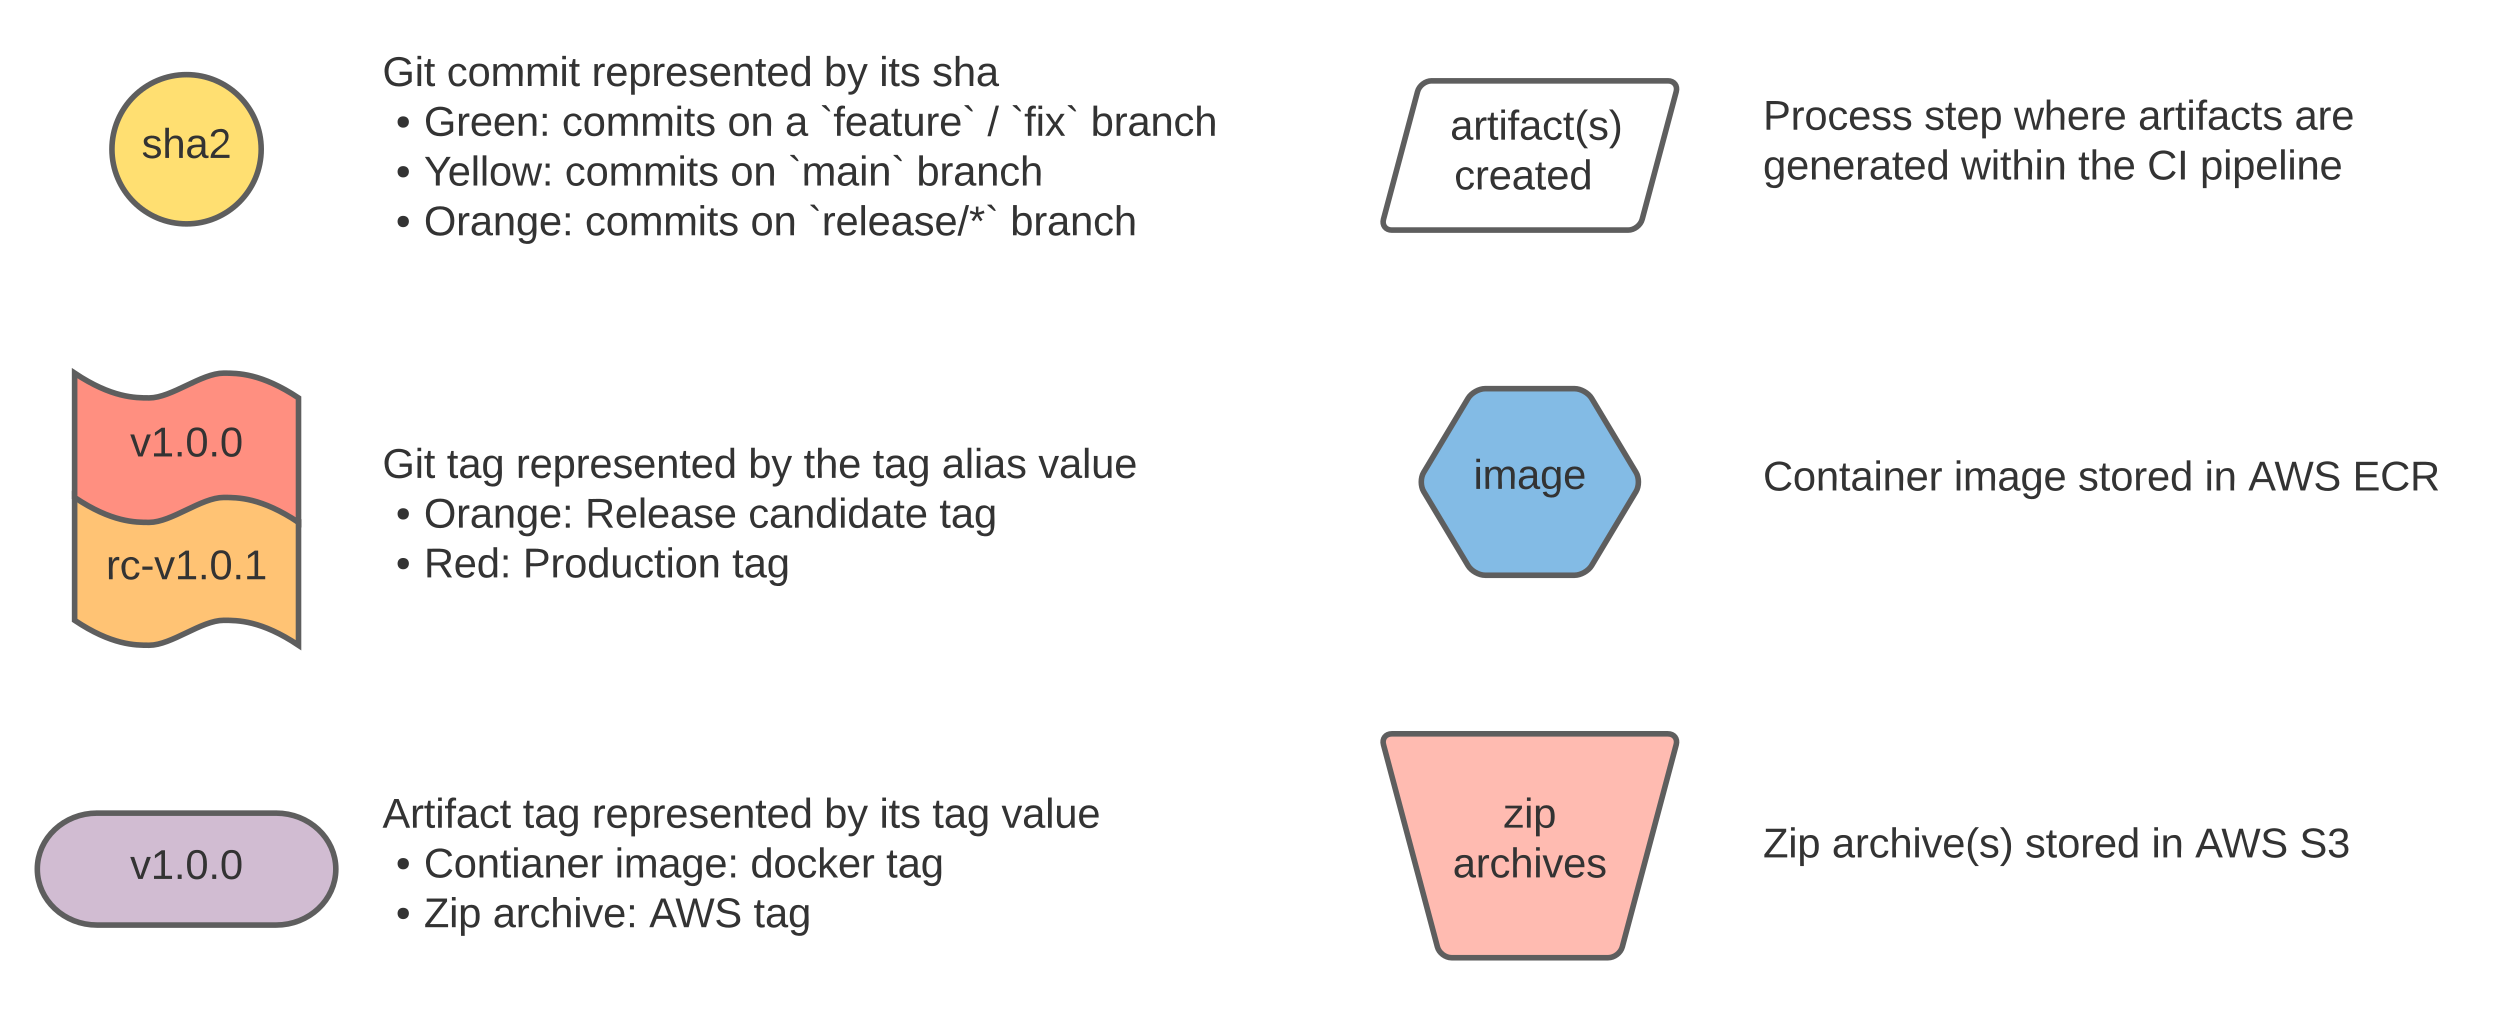 <svg xmlns="http://www.w3.org/2000/svg" xmlns:xlink="http://www.w3.org/1999/xlink" xmlns:lucid="lucid" width="1340" height="544.17"><g transform="translate(-1700 -2600)" lucid:page-tab-id="0_0"><path d="M1696 2592h1760v1360H1696z" fill="#fff"/><path d="M1840 2680c0 22.1-17.9 40-40 40s-40-17.9-40-40 17.9-40 40-40 40 17.9 40 40z" stroke="#5e5e5e" stroke-width="3" fill="#ffdf71"/><use xlink:href="#a" transform="matrix(1,0,0,1,1765,2645) translate(10.926 39.653)"/><path d="M2463.1 2863.48c-1.72-2.84-1.72-7.45 0-10.3l23.8-39.7c1.72-2.84 5.8-5.15 9.1-5.15h48c3.3 0 7.38 2.3 9.1 5.15l23.8 39.7c1.72 2.85 1.72 7.46 0 10.3l-23.8 39.7c-1.72 2.85-5.8 5.15-9.1 5.15h-48c-3.3 0-7.38-2.3-9.1-5.14z" stroke="#5e5e5e" stroke-width="3" fill="#83bbe5"/><use xlink:href="#b" transform="matrix(1,0,0,1,2465,2813.333) translate(24.82 48.715)"/><path d="M2441.55 2999.13c-.86-3.2 1.14-5.8 4.45-5.8h148c3.3 0 5.3 2.6 4.45 5.8l-28.9 108.4c-.86 3.2-4.24 5.8-7.55 5.8h-84c-3.3 0-6.7-2.6-7.55-5.8z" stroke="#5e5e5e" stroke-width="3" fill="#ffbbb1"/><use xlink:href="#c" transform="matrix(1,0,0,1,2445,2998.333) translate(60.838 45.278)"/><use xlink:href="#d" transform="matrix(1,0,0,1,2445,2998.333) translate(33.709 71.944)"/><path d="M1740 2865.83c19.92 13.28 32.52 13.28 39.96 13.28 12 0 27.96-13.27 39.96-13.27 7.56 0 20.04 0 40.08 13.28v66.73c-20.04-13.36-32.52-13.36-40.08-13.36-12 0-27.96 13.36-39.96 13.36-7.44 0-20.04 0-39.96-13.36z" stroke="#5e5e5e" stroke-width="3" fill="#ffc374"/><use xlink:href="#e" transform="matrix(1,0,0,1,1745,2870.833) translate(11.852 39.653)"/><path d="M1740 2800c19.92 13.28 32.52 13.28 39.96 13.28 12 0 27.96-13.28 39.96-13.28 7.56 0 20.04 0 40.08 13.28V2880c-20.04-13.36-32.52-13.36-40.08-13.36-12 0-27.96 13.36-39.96 13.36-7.44 0-20.04 0-39.96-13.36z" stroke="#5e5e5e" stroke-width="3" fill="#ff8f80"/><use xlink:href="#f" transform="matrix(1,0,0,1,1745,2805) translate(24.753 39.653)"/><path d="M1848 3035.83c17.67 0 32 13.43 32 30s-14.33 30-32 30h-96c-17.67 0-32-13.43-32-30s14.33-30 32-30z" stroke="#5e5e5e" stroke-width="3" fill="#d1bcd2"/><use xlink:href="#f" transform="matrix(1,0,0,1,1725,3040.833) translate(44.753 30.278)"/><path d="M1900 2629.33c0-3.3 2.7-6 6-6h508c3.3 0 6 2.7 6 6V2734c0 3.3-2.7 6-6 6h-508c-3.3 0-6-2.7-6-6z" stroke="#000" stroke-opacity="0" stroke-width="3" fill="#fff" fill-opacity="0"/><use xlink:href="#g" transform="matrix(1,0,0,1,1905,2628.333) translate(0 17.778)"/><use xlink:href="#h" transform="matrix(1,0,0,1,1905,2628.333) translate(34.506 17.778)"/><use xlink:href="#i" transform="matrix(1,0,0,1,1905,2628.333) translate(112.099 17.778)"/><use xlink:href="#j" transform="matrix(1,0,0,1,1905,2628.333) translate(236.667 17.778)"/><use xlink:href="#k" transform="matrix(1,0,0,1,1905,2628.333) translate(266.296 17.778)"/><use xlink:href="#l" transform="matrix(1,0,0,1,1905,2628.333) translate(294.63 17.778)"/><use xlink:href="#m" transform="matrix(1,0,0,1,1905,2628.333) translate(7.222 44.444)"/><use xlink:href="#n" transform="matrix(1,0,0,1,1905,2628.333) translate(22.222 44.444)"/><use xlink:href="#o" transform="matrix(1,0,0,1,1905,2628.333) translate(96.235 44.444)"/><use xlink:href="#p" transform="matrix(1,0,0,1,1905,2628.333) translate(184.938 44.444)"/><use xlink:href="#q" transform="matrix(1,0,0,1,1905,2628.333) translate(215.802 44.444)"/><use xlink:href="#r" transform="matrix(1,0,0,1,1905,2628.333) translate(234.321 44.444)"/><use xlink:href="#s" transform="matrix(1,0,0,1,1905,2628.333) translate(324.259 44.444)"/><use xlink:href="#t" transform="matrix(1,0,0,1,1905,2628.333) translate(336.605 44.444)"/><use xlink:href="#u" transform="matrix(1,0,0,1,1905,2628.333) translate(379.63 44.444)"/><use xlink:href="#m" transform="matrix(1,0,0,1,1905,2628.333) translate(7.222 71.111)"/><use xlink:href="#v" transform="matrix(1,0,0,1,1905,2628.333) translate(22.222 71.111)"/><use xlink:href="#o" transform="matrix(1,0,0,1,1905,2628.333) translate(97.778 71.111)"/><use xlink:href="#p" transform="matrix(1,0,0,1,1905,2628.333) translate(186.481 71.111)"/><use xlink:href="#w" transform="matrix(1,0,0,1,1905,2628.333) translate(217.346 71.111)"/><use xlink:href="#u" transform="matrix(1,0,0,1,1905,2628.333) translate(286.235 71.111)"/><use xlink:href="#m" transform="matrix(1,0,0,1,1905,2628.333) translate(7.222 97.778)"/><use xlink:href="#x" transform="matrix(1,0,0,1,1905,2628.333) translate(22.222 97.778)"/><use xlink:href="#o" transform="matrix(1,0,0,1,1905,2628.333) translate(108.58 97.778)"/><use xlink:href="#p" transform="matrix(1,0,0,1,1905,2628.333) translate(197.284 97.778)"/><use xlink:href="#y" transform="matrix(1,0,0,1,1905,2628.333) translate(228.148 97.778)"/><use xlink:href="#z" transform="matrix(1,0,0,1,1905,2628.333) translate(336.543 97.778)"/><path d="M1900 2826c0-3.3 2.7-6 6-6h508c3.3 0 6 2.7 6 6v104.67c0 3.3-2.7 6-6 6h-508c-3.3 0-6-2.7-6-6z" stroke="#000" stroke-opacity="0" stroke-width="3" fill="#fff" fill-opacity="0"/><g><use xlink:href="#g" transform="matrix(1,0,0,1,1905,2825) translate(0 31.153)"/><use xlink:href="#A" transform="matrix(1,0,0,1,1905,2825) translate(34.506 31.153)"/><use xlink:href="#i" transform="matrix(1,0,0,1,1905,2825) translate(71.543 31.153)"/><use xlink:href="#j" transform="matrix(1,0,0,1,1905,2825) translate(196.111 31.153)"/><use xlink:href="#B" transform="matrix(1,0,0,1,1905,2825) translate(225.741 31.153)"/><use xlink:href="#A" transform="matrix(1,0,0,1,1905,2825) translate(262.778 31.153)"/><use xlink:href="#C" transform="matrix(1,0,0,1,1905,2825) translate(299.815 31.153)"/><use xlink:href="#D" transform="matrix(1,0,0,1,1905,2825) translate(351.543 31.153)"/><use xlink:href="#m" transform="matrix(1,0,0,1,1905,2825) translate(7.222 57.819)"/><use xlink:href="#x" transform="matrix(1,0,0,1,1905,2825) translate(22.222 57.819)"/><use xlink:href="#E" transform="matrix(1,0,0,1,1905,2825) translate(108.58 57.819)"/><use xlink:href="#F" transform="matrix(1,0,0,1,1905,2825) translate(196.111 57.819)"/><use xlink:href="#G" transform="matrix(1,0,0,1,1905,2825) translate(298.519 57.819)"/><use xlink:href="#m" transform="matrix(1,0,0,1,1905,2825) translate(7.222 84.486)"/><use xlink:href="#H" transform="matrix(1,0,0,1,1905,2825) translate(22.222 84.486)"/><use xlink:href="#I" transform="matrix(1,0,0,1,1905,2825) translate(75.247 84.486)"/><use xlink:href="#J" transform="matrix(1,0,0,1,1905,2825) translate(187.469 84.486)"/></g><path d="M1900 3013.5c0-3.3 2.7-6 6-6h508c3.3 0 6 2.7 6 6v104.67c0 3.3-2.7 6-6 6h-508c-3.3 0-6-2.7-6-6z" stroke="#000" stroke-opacity="0" stroke-width="3" fill="#fff" fill-opacity="0"/><g><use xlink:href="#K" transform="matrix(1,0,0,1,1905,3012.5) translate(0 31.153)"/><use xlink:href="#A" transform="matrix(1,0,0,1,1905,3012.5) translate(75.185 31.153)"/><use xlink:href="#i" transform="matrix(1,0,0,1,1905,3012.5) translate(112.222 31.153)"/><use xlink:href="#j" transform="matrix(1,0,0,1,1905,3012.5) translate(236.79 31.153)"/><use xlink:href="#k" transform="matrix(1,0,0,1,1905,3012.5) translate(266.42 31.153)"/><use xlink:href="#A" transform="matrix(1,0,0,1,1905,3012.5) translate(294.753 31.153)"/><use xlink:href="#D" transform="matrix(1,0,0,1,1905,3012.5) translate(331.79 31.153)"/><use xlink:href="#m" transform="matrix(1,0,0,1,1905,3012.5) translate(7.222 57.819)"/><use xlink:href="#L" transform="matrix(1,0,0,1,1905,3012.5) translate(22.222 57.819)"/><use xlink:href="#M" transform="matrix(1,0,0,1,1905,3012.5) translate(124.506 57.819)"/><use xlink:href="#N" transform="matrix(1,0,0,1,1905,3012.5) translate(197.222 57.819)"/><use xlink:href="#G" transform="matrix(1,0,0,1,1905,3012.5) translate(270 57.819)"/><use xlink:href="#m" transform="matrix(1,0,0,1,1905,3012.5) translate(7.222 84.486)"/><use xlink:href="#O" transform="matrix(1,0,0,1,1905,3012.5) translate(22.222 84.486)"/><use xlink:href="#P" transform="matrix(1,0,0,1,1905,3012.5) translate(59.136 84.486)"/><use xlink:href="#Q" transform="matrix(1,0,0,1,1905,3012.5) translate(142.963 84.486)"/><use xlink:href="#J" transform="matrix(1,0,0,1,1905,3012.5) translate(198.889 84.486)"/></g><path d="M2640 2806c0-3.3 2.7-6 6-6h368c3.3 0 6 2.7 6 6v104.67c0 3.3-2.7 6-6 6h-368c-3.3 0-6-2.7-6-6z" stroke="#000" stroke-opacity="0" stroke-width="3" fill="#fff" fill-opacity="0"/><g><use xlink:href="#R" transform="matrix(1,0,0,1,2645,2805) translate(0 57.903)"/><use xlink:href="#S" transform="matrix(1,0,0,1,2645,2805) translate(102.284 57.903)"/><use xlink:href="#T" transform="matrix(1,0,0,1,2645,2805) translate(168.827 57.903)"/><use xlink:href="#U" transform="matrix(1,0,0,1,2645,2805) translate(236.667 57.903)"/><use xlink:href="#Q" transform="matrix(1,0,0,1,2645,2805) translate(260.062 57.903)"/><use xlink:href="#V" transform="matrix(1,0,0,1,2645,2805) translate(315.988 57.903)"/></g><path d="M2640 3002.67c0-3.32 2.7-6 6-6h368c3.3 0 6 2.68 6 6v104.66c0 3.32-2.7 6-6 6h-368c-3.3 0-6-2.68-6-6z" stroke="#000" stroke-opacity="0" stroke-width="3" fill="#fff" fill-opacity="0"/><g><use xlink:href="#O" transform="matrix(1,0,0,1,2645,3001.667) translate(0 57.903)"/><use xlink:href="#W" transform="matrix(1,0,0,1,2645,3001.667) translate(36.914 57.903)"/><use xlink:href="#T" transform="matrix(1,0,0,1,2645,3001.667) translate(140.37 57.903)"/><use xlink:href="#U" transform="matrix(1,0,0,1,2645,3001.667) translate(208.21 57.903)"/><use xlink:href="#Q" transform="matrix(1,0,0,1,2645,3001.667) translate(231.605 57.903)"/><use xlink:href="#X" transform="matrix(1,0,0,1,2645,3001.667) translate(287.531 57.903)"/></g><path d="M2459.8 2649.13c.84-3.2 4.22-5.8 7.53-5.8H2594c3.3 0 5.3 2.6 4.45 5.8l-18.24 68.4c-.84 3.2-4.22 5.8-7.53 5.8H2446c-3.3 0-5.3-2.6-4.45-5.8z" stroke="#5e5e5e" stroke-width="3" fill="#fff"/><g><use xlink:href="#Y" transform="matrix(1,0,0,1,2445,2648.333) translate(32.332 26.528)"/><use xlink:href="#Z" transform="matrix(1,0,0,1,2445,2648.333) translate(34.499 53.194)"/></g><path d="M2640 2626c0-3.3 2.7-6 6-6h368c3.3 0 6 2.7 6 6v104.67c0 3.3-2.7 6-6 6h-368c-3.3 0-6-2.7-6-6z" stroke="#000" stroke-opacity="0" stroke-width="3" fill="#fff" fill-opacity="0"/><g><use xlink:href="#aa" transform="matrix(1,0,0,1,2645,2625) translate(0 44.528)"/><use xlink:href="#ab" transform="matrix(1,0,0,1,2645,2625) translate(86.358 44.528)"/><use xlink:href="#ac" transform="matrix(1,0,0,1,2645,2625) translate(134.506 44.528)"/><use xlink:href="#ad" transform="matrix(1,0,0,1,2645,2625) translate(201.049 44.528)"/><use xlink:href="#ae" transform="matrix(1,0,0,1,2645,2625) translate(284.877 44.528)"/><use xlink:href="#af" transform="matrix(1,0,0,1,2645,2625) translate(0 71.194)"/><use xlink:href="#ag" transform="matrix(1,0,0,1,2645,2625) translate(106.111 71.194)"/><use xlink:href="#B" transform="matrix(1,0,0,1,2645,2625) translate(168.889 71.194)"/><use xlink:href="#ah" transform="matrix(1,0,0,1,2645,2625) translate(205.926 71.194)"/><use xlink:href="#ai" transform="matrix(1,0,0,1,2645,2625) translate(234.259 71.194)"/></g><defs><path fill="#333" d="M135-143c-3-34-86-38-87 0 15 53 115 12 119 90S17 21 10-45l28-5c4 36 97 45 98 0-10-56-113-15-118-90-4-57 82-63 122-42 12 7 21 19 24 35" id="aj"/><path fill="#333" d="M106-169C34-169 62-67 57 0H25v-261h32l-1 103c12-21 28-36 61-36 89 0 53 116 60 194h-32v-121c2-32-8-49-39-48" id="ak"/><path fill="#333" d="M141-36C126-15 110 5 73 4 37 3 15-17 15-53c-1-64 63-63 125-63 3-35-9-54-41-54-24 1-41 7-42 31l-33-3c5-37 33-52 76-52 45 0 72 20 72 64v82c-1 20 7 32 28 27v20c-31 9-61-2-59-35zM48-53c0 20 12 33 32 33 41-3 63-29 60-74-43 2-92-5-92 41" id="al"/><path fill="#333" d="M101-251c82-7 93 87 43 132L82-64C71-53 59-42 53-27h129V0H18c2-99 128-94 128-182 0-28-16-43-45-43s-46 15-49 41l-32-3c6-41 34-60 81-64" id="am"/><g id="a"><use transform="matrix(0.062,0,0,0.062,0,0)" xlink:href="#aj"/><use transform="matrix(0.062,0,0,0.062,11.111,0)" xlink:href="#ak"/><use transform="matrix(0.062,0,0,0.062,23.457,0)" xlink:href="#al"/><use transform="matrix(0.062,0,0,0.062,35.802,0)" xlink:href="#am"/></g><path fill="#333" d="M24-231v-30h32v30H24zM24 0v-190h32V0H24" id="an"/><path fill="#333" d="M210-169c-67 3-38 105-44 169h-31v-121c0-29-5-50-35-48C34-165 62-65 56 0H25l-1-190h30c1 10-1 24 2 32 10-44 99-50 107 0 11-21 27-35 58-36 85-2 47 119 55 194h-31v-121c0-29-5-49-35-48" id="ao"/><path fill="#333" d="M177-190C167-65 218 103 67 71c-23-6-38-20-44-43l32-5c15 47 100 32 89-28v-30C133-14 115 1 83 1 29 1 15-40 15-95c0-56 16-97 71-98 29-1 48 16 59 35 1-10 0-23 2-32h30zM94-22c36 0 50-32 50-73 0-42-14-75-50-75-39 0-46 34-46 75s6 73 46 73" id="ap"/><path fill="#333" d="M100-194c63 0 86 42 84 106H49c0 40 14 67 53 68 26 1 43-12 49-29l28 8c-11 28-37 45-77 45C44 4 14-33 15-96c1-61 26-98 85-98zm52 81c6-60-76-77-97-28-3 7-6 17-6 28h103" id="aq"/><g id="b"><use transform="matrix(0.062,0,0,0.062,0,0)" xlink:href="#an"/><use transform="matrix(0.062,0,0,0.062,4.877,0)" xlink:href="#ao"/><use transform="matrix(0.062,0,0,0.062,23.333,0)" xlink:href="#al"/><use transform="matrix(0.062,0,0,0.062,35.679,0)" xlink:href="#ap"/><use transform="matrix(0.062,0,0,0.062,48.025,0)" xlink:href="#aq"/></g><path fill="#333" d="M9 0v-24l116-142H16v-24h144v24L44-24h123V0H9" id="ar"/><path fill="#333" d="M115-194c55 1 70 41 70 98S169 2 115 4C84 4 66-9 55-30l1 105H24l-1-265h31l2 30c10-21 28-34 59-34zm-8 174c40 0 45-34 45-75s-6-73-45-74c-42 0-51 32-51 76 0 43 10 73 51 73" id="as"/><g id="c"><use transform="matrix(0.062,0,0,0.062,0,0)" xlink:href="#ar"/><use transform="matrix(0.062,0,0,0.062,11.111,0)" xlink:href="#an"/><use transform="matrix(0.062,0,0,0.062,15.988,0)" xlink:href="#as"/></g><path fill="#333" d="M114-163C36-179 61-72 57 0H25l-1-190h30c1 12-1 29 2 39 6-27 23-49 58-41v29" id="at"/><path fill="#333" d="M96-169c-40 0-48 33-48 73s9 75 48 75c24 0 41-14 43-38l32 2c-6 37-31 61-74 61-59 0-76-41-82-99-10-93 101-131 147-64 4 7 5 14 7 22l-32 3c-4-21-16-35-41-35" id="au"/><path fill="#333" d="M108 0H70L1-190h34L89-25l56-165h34" id="av"/><g id="d"><use transform="matrix(0.062,0,0,0.062,0,0)" xlink:href="#al"/><use transform="matrix(0.062,0,0,0.062,12.346,0)" xlink:href="#at"/><use transform="matrix(0.062,0,0,0.062,19.691,0)" xlink:href="#au"/><use transform="matrix(0.062,0,0,0.062,30.802,0)" xlink:href="#ak"/><use transform="matrix(0.062,0,0,0.062,43.148,0)" xlink:href="#an"/><use transform="matrix(0.062,0,0,0.062,48.025,0)" xlink:href="#av"/><use transform="matrix(0.062,0,0,0.062,59.136,0)" xlink:href="#aq"/><use transform="matrix(0.062,0,0,0.062,71.481,0)" xlink:href="#aj"/></g><path fill="#333" d="M16-82v-28h88v28H16" id="aw"/><path fill="#333" d="M27 0v-27h64v-190l-56 39v-29l58-41h29v221h61V0H27" id="ax"/><path fill="#333" d="M33 0v-38h34V0H33" id="ay"/><path fill="#333" d="M101-251c68 0 85 55 85 127S166 4 100 4C33 4 14-52 14-124c0-73 17-127 87-127zm-1 229c47 0 54-49 54-102s-4-102-53-102c-51 0-55 48-55 102 0 53 5 102 54 102" id="az"/><g id="e"><use transform="matrix(0.062,0,0,0.062,0,0)" xlink:href="#at"/><use transform="matrix(0.062,0,0,0.062,7.346,0)" xlink:href="#au"/><use transform="matrix(0.062,0,0,0.062,18.457,0)" xlink:href="#aw"/><use transform="matrix(0.062,0,0,0.062,25.802,0)" xlink:href="#av"/><use transform="matrix(0.062,0,0,0.062,36.914,0)" xlink:href="#ax"/><use transform="matrix(0.062,0,0,0.062,49.259,0)" xlink:href="#ay"/><use transform="matrix(0.062,0,0,0.062,55.432,0)" xlink:href="#az"/><use transform="matrix(0.062,0,0,0.062,67.778,0)" xlink:href="#ay"/><use transform="matrix(0.062,0,0,0.062,73.951,0)" xlink:href="#ax"/></g><g id="f"><use transform="matrix(0.062,0,0,0.062,0,0)" xlink:href="#av"/><use transform="matrix(0.062,0,0,0.062,11.111,0)" xlink:href="#ax"/><use transform="matrix(0.062,0,0,0.062,23.457,0)" xlink:href="#ay"/><use transform="matrix(0.062,0,0,0.062,29.63,0)" xlink:href="#az"/><use transform="matrix(0.062,0,0,0.062,41.975,0)" xlink:href="#ay"/><use transform="matrix(0.062,0,0,0.062,48.148,0)" xlink:href="#az"/></g><path fill="#333" d="M143 4C61 4 22-44 18-125c-5-107 100-154 193-111 17 8 29 25 37 43l-32 9c-13-25-37-40-76-40-61 0-88 39-88 99 0 61 29 100 91 101 35 0 62-11 79-27v-45h-74v-28h105v86C228-13 192 4 143 4" id="aA"/><path fill="#333" d="M59-47c-2 24 18 29 38 22v24C64 9 27 4 27-40v-127H5v-23h24l9-43h21v43h35v23H59v120" id="aB"/><g id="g"><use transform="matrix(0.062,0,0,0.062,0,0)" xlink:href="#aA"/><use transform="matrix(0.062,0,0,0.062,17.284,0)" xlink:href="#an"/><use transform="matrix(0.062,0,0,0.062,22.16,0)" xlink:href="#aB"/></g><path fill="#333" d="M100-194c62-1 85 37 85 99 1 63-27 99-86 99S16-35 15-95c0-66 28-99 85-99zM99-20c44 1 53-31 53-75 0-43-8-75-51-75s-53 32-53 75 10 74 51 75" id="aC"/><g id="h"><use transform="matrix(0.062,0,0,0.062,0,0)" xlink:href="#au"/><use transform="matrix(0.062,0,0,0.062,11.111,0)" xlink:href="#aC"/><use transform="matrix(0.062,0,0,0.062,23.457,0)" xlink:href="#ao"/><use transform="matrix(0.062,0,0,0.062,41.914,0)" xlink:href="#ao"/><use transform="matrix(0.062,0,0,0.062,60.37,0)" xlink:href="#an"/><use transform="matrix(0.062,0,0,0.062,65.247,0)" xlink:href="#aB"/></g><path fill="#333" d="M117-194c89-4 53 116 60 194h-32v-121c0-31-8-49-39-48C34-167 62-67 57 0H25l-1-190h30c1 10-1 24 2 32 11-22 29-35 61-36" id="aD"/><path fill="#333" d="M85-194c31 0 48 13 60 33l-1-100h32l1 261h-30c-2-10 0-23-3-31C134-8 116 4 85 4 32 4 16-35 15-94c0-66 23-100 70-100zm9 24c-40 0-46 34-46 75 0 40 6 74 45 74 42 0 51-32 51-76 0-42-9-74-50-73" id="aE"/><g id="i"><use transform="matrix(0.062,0,0,0.062,0,0)" xlink:href="#at"/><use transform="matrix(0.062,0,0,0.062,7.346,0)" xlink:href="#aq"/><use transform="matrix(0.062,0,0,0.062,19.691,0)" xlink:href="#as"/><use transform="matrix(0.062,0,0,0.062,32.037,0)" xlink:href="#at"/><use transform="matrix(0.062,0,0,0.062,39.383,0)" xlink:href="#aq"/><use transform="matrix(0.062,0,0,0.062,51.728,0)" xlink:href="#aj"/><use transform="matrix(0.062,0,0,0.062,62.84,0)" xlink:href="#aq"/><use transform="matrix(0.062,0,0,0.062,75.185,0)" xlink:href="#aD"/><use transform="matrix(0.062,0,0,0.062,87.531,0)" xlink:href="#aB"/><use transform="matrix(0.062,0,0,0.062,93.704,0)" xlink:href="#aq"/><use transform="matrix(0.062,0,0,0.062,106.049,0)" xlink:href="#aE"/></g><path fill="#333" d="M115-194c53 0 69 39 70 98 0 66-23 100-70 100C84 3 66-7 56-30L54 0H23l1-261h32v101c10-23 28-34 59-34zm-8 174c40 0 45-34 45-75 0-40-5-75-45-74-42 0-51 32-51 76 0 43 10 73 51 73" id="aF"/><path fill="#333" d="M179-190L93 31C79 59 56 82 12 73V49c39 6 53-20 64-50L1-190h34L92-34l54-156h33" id="aG"/><g id="j"><use transform="matrix(0.062,0,0,0.062,0,0)" xlink:href="#aF"/><use transform="matrix(0.062,0,0,0.062,12.346,0)" xlink:href="#aG"/></g><g id="k"><use transform="matrix(0.062,0,0,0.062,0,0)" xlink:href="#an"/><use transform="matrix(0.062,0,0,0.062,4.877,0)" xlink:href="#aB"/><use transform="matrix(0.062,0,0,0.062,11.049,0)" xlink:href="#aj"/></g><g id="l"><use transform="matrix(0.062,0,0,0.062,0,0)" xlink:href="#aj"/><use transform="matrix(0.062,0,0,0.062,11.111,0)" xlink:href="#ak"/><use transform="matrix(0.062,0,0,0.062,23.457,0)" xlink:href="#al"/></g><path fill="#333" d="M62-168c30 0 50 19 50 48S92-70 62-70c-29 0-48-21-48-50s20-48 48-48" id="aH"/><use transform="matrix(0.062,0,0,0.062,0,0)" xlink:href="#aH" id="m"/><path fill="#333" d="M33-154v-36h34v36H33zM33 0v-36h34V0H33" id="aI"/><g id="n"><use transform="matrix(0.062,0,0,0.062,0,0)" xlink:href="#aA"/><use transform="matrix(0.062,0,0,0.062,17.284,0)" xlink:href="#at"/><use transform="matrix(0.062,0,0,0.062,24.63,0)" xlink:href="#aq"/><use transform="matrix(0.062,0,0,0.062,36.975,0)" xlink:href="#aq"/><use transform="matrix(0.062,0,0,0.062,49.321,0)" xlink:href="#aD"/><use transform="matrix(0.062,0,0,0.062,61.667,0)" xlink:href="#aI"/></g><g id="o"><use transform="matrix(0.062,0,0,0.062,0,0)" xlink:href="#au"/><use transform="matrix(0.062,0,0,0.062,11.111,0)" xlink:href="#aC"/><use transform="matrix(0.062,0,0,0.062,23.457,0)" xlink:href="#ao"/><use transform="matrix(0.062,0,0,0.062,41.914,0)" xlink:href="#ao"/><use transform="matrix(0.062,0,0,0.062,60.37,0)" xlink:href="#an"/><use transform="matrix(0.062,0,0,0.062,65.247,0)" xlink:href="#aB"/><use transform="matrix(0.062,0,0,0.062,71.42,0)" xlink:href="#aj"/></g><g id="p"><use transform="matrix(0.062,0,0,0.062,0,0)" xlink:href="#aC"/><use transform="matrix(0.062,0,0,0.062,12.346,0)" xlink:href="#aD"/></g><use transform="matrix(0.062,0,0,0.062,0,0)" xlink:href="#al" id="q"/><path fill="#333" d="M77-211l-58-49v-5h36c12 19 30 32 38 54H77" id="aJ"/><path fill="#333" d="M101-234c-31-9-42 10-38 44h38v23H63V0H32v-167H5v-23h27c-7-52 17-82 69-68v24" id="aK"/><path fill="#333" d="M84 4C-5 8 30-112 23-190h32v120c0 31 7 50 39 49 72-2 45-101 50-169h31l1 190h-30c-1-10 1-25-2-33-11 22-28 36-60 37" id="aL"/><g id="r"><use transform="matrix(0.062,0,0,0.062,0,0)" xlink:href="#aJ"/><use transform="matrix(0.062,0,0,0.062,7.346,0)" xlink:href="#aK"/><use transform="matrix(0.062,0,0,0.062,13.519,0)" xlink:href="#aq"/><use transform="matrix(0.062,0,0,0.062,25.864,0)" xlink:href="#al"/><use transform="matrix(0.062,0,0,0.062,38.21,0)" xlink:href="#aB"/><use transform="matrix(0.062,0,0,0.062,44.383,0)" xlink:href="#aL"/><use transform="matrix(0.062,0,0,0.062,56.728,0)" xlink:href="#at"/><use transform="matrix(0.062,0,0,0.062,64.074,0)" xlink:href="#aq"/><use transform="matrix(0.062,0,0,0.062,76.42,0)" xlink:href="#aJ"/></g><path fill="#333" d="M0 4l72-265h28L28 4H0" id="aM"/><use transform="matrix(0.062,0,0,0.062,0,0)" xlink:href="#aM" id="s"/><path fill="#333" d="M141 0L90-78 38 0H4l68-98-65-92h35l48 74 47-74h35l-64 92 68 98h-35" id="aN"/><g id="t"><use transform="matrix(0.062,0,0,0.062,0,0)" xlink:href="#aJ"/><use transform="matrix(0.062,0,0,0.062,7.346,0)" xlink:href="#aK"/><use transform="matrix(0.062,0,0,0.062,13.519,0)" xlink:href="#an"/><use transform="matrix(0.062,0,0,0.062,18.395,0)" xlink:href="#aN"/><use transform="matrix(0.062,0,0,0.062,29.506,0)" xlink:href="#aJ"/></g><g id="u"><use transform="matrix(0.062,0,0,0.062,0,0)" xlink:href="#aF"/><use transform="matrix(0.062,0,0,0.062,12.346,0)" xlink:href="#at"/><use transform="matrix(0.062,0,0,0.062,19.691,0)" xlink:href="#al"/><use transform="matrix(0.062,0,0,0.062,32.037,0)" xlink:href="#aD"/><use transform="matrix(0.062,0,0,0.062,44.383,0)" xlink:href="#au"/><use transform="matrix(0.062,0,0,0.062,55.494,0)" xlink:href="#ak"/></g><path fill="#333" d="M137-103V0h-34v-103L8-248h37l75 118 75-118h37" id="aO"/><path fill="#333" d="M24 0v-261h32V0H24" id="aP"/><path fill="#333" d="M206 0h-36l-40-164L89 0H53L-1-190h32L70-26l43-164h34l41 164 42-164h31" id="aQ"/><g id="v"><use transform="matrix(0.062,0,0,0.062,0,0)" xlink:href="#aO"/><use transform="matrix(0.062,0,0,0.062,12.778,0)" xlink:href="#aq"/><use transform="matrix(0.062,0,0,0.062,25.123,0)" xlink:href="#aP"/><use transform="matrix(0.062,0,0,0.062,30,0)" xlink:href="#aP"/><use transform="matrix(0.062,0,0,0.062,34.877,0)" xlink:href="#aC"/><use transform="matrix(0.062,0,0,0.062,47.222,0)" xlink:href="#aQ"/><use transform="matrix(0.062,0,0,0.062,63.21,0)" xlink:href="#aI"/></g><g id="w"><use transform="matrix(0.062,0,0,0.062,0,0)" xlink:href="#aJ"/><use transform="matrix(0.062,0,0,0.062,7.346,0)" xlink:href="#ao"/><use transform="matrix(0.062,0,0,0.062,25.802,0)" xlink:href="#al"/><use transform="matrix(0.062,0,0,0.062,38.148,0)" xlink:href="#an"/><use transform="matrix(0.062,0,0,0.062,43.025,0)" xlink:href="#aD"/><use transform="matrix(0.062,0,0,0.062,55.37,0)" xlink:href="#aJ"/></g><path fill="#333" d="M140-251c81 0 123 46 123 126C263-46 219 4 140 4 59 4 17-45 17-125s42-126 123-126zm0 227c63 0 89-41 89-101s-29-99-89-99c-61 0-89 39-89 99S79-25 140-24" id="aR"/><g id="x"><use transform="matrix(0.062,0,0,0.062,0,0)" xlink:href="#aR"/><use transform="matrix(0.062,0,0,0.062,17.284,0)" xlink:href="#at"/><use transform="matrix(0.062,0,0,0.062,24.63,0)" xlink:href="#al"/><use transform="matrix(0.062,0,0,0.062,36.975,0)" xlink:href="#aD"/><use transform="matrix(0.062,0,0,0.062,49.321,0)" xlink:href="#ap"/><use transform="matrix(0.062,0,0,0.062,61.667,0)" xlink:href="#aq"/><use transform="matrix(0.062,0,0,0.062,74.012,0)" xlink:href="#aI"/></g><path fill="#333" d="M80-196l47-18 7 23-49 13 32 44-20 13-27-46-27 45-21-12 33-44-49-13 8-23 47 19-2-53h23" id="aS"/><g id="y"><use transform="matrix(0.062,0,0,0.062,0,0)" xlink:href="#aJ"/><use transform="matrix(0.062,0,0,0.062,7.346,0)" xlink:href="#at"/><use transform="matrix(0.062,0,0,0.062,14.691,0)" xlink:href="#aq"/><use transform="matrix(0.062,0,0,0.062,27.037,0)" xlink:href="#aP"/><use transform="matrix(0.062,0,0,0.062,31.914,0)" xlink:href="#aq"/><use transform="matrix(0.062,0,0,0.062,44.259,0)" xlink:href="#al"/><use transform="matrix(0.062,0,0,0.062,56.605,0)" xlink:href="#aj"/><use transform="matrix(0.062,0,0,0.062,67.716,0)" xlink:href="#aq"/><use transform="matrix(0.062,0,0,0.062,80.062,0)" xlink:href="#aM"/><use transform="matrix(0.062,0,0,0.062,86.235,0)" xlink:href="#aS"/><use transform="matrix(0.062,0,0,0.062,94.877,0)" xlink:href="#aJ"/></g><g id="z"><use transform="matrix(0.062,0,0,0.062,0,0)" xlink:href="#aF"/><use transform="matrix(0.062,0,0,0.062,12.346,0)" xlink:href="#at"/><use transform="matrix(0.062,0,0,0.062,19.691,0)" xlink:href="#al"/><use transform="matrix(0.062,0,0,0.062,32.037,0)" xlink:href="#aD"/><use transform="matrix(0.062,0,0,0.062,44.383,0)" xlink:href="#au"/><use transform="matrix(0.062,0,0,0.062,55.494,0)" xlink:href="#ak"/></g><g id="A"><use transform="matrix(0.062,0,0,0.062,0,0)" xlink:href="#aB"/><use transform="matrix(0.062,0,0,0.062,6.173,0)" xlink:href="#al"/><use transform="matrix(0.062,0,0,0.062,18.519,0)" xlink:href="#ap"/></g><g id="B"><use transform="matrix(0.062,0,0,0.062,0,0)" xlink:href="#aB"/><use transform="matrix(0.062,0,0,0.062,6.173,0)" xlink:href="#ak"/><use transform="matrix(0.062,0,0,0.062,18.519,0)" xlink:href="#aq"/></g><g id="C"><use transform="matrix(0.062,0,0,0.062,0,0)" xlink:href="#al"/><use transform="matrix(0.062,0,0,0.062,12.346,0)" xlink:href="#aP"/><use transform="matrix(0.062,0,0,0.062,17.222,0)" xlink:href="#an"/><use transform="matrix(0.062,0,0,0.062,22.099,0)" xlink:href="#al"/><use transform="matrix(0.062,0,0,0.062,34.444,0)" xlink:href="#aj"/></g><g id="D"><use transform="matrix(0.062,0,0,0.062,0,0)" xlink:href="#av"/><use transform="matrix(0.062,0,0,0.062,11.111,0)" xlink:href="#al"/><use transform="matrix(0.062,0,0,0.062,23.457,0)" xlink:href="#aP"/><use transform="matrix(0.062,0,0,0.062,28.333,0)" xlink:href="#aL"/><use transform="matrix(0.062,0,0,0.062,40.679,0)" xlink:href="#aq"/></g><path fill="#333" d="M233-177c-1 41-23 64-60 70L243 0h-38l-65-103H63V0H30v-248c88 3 205-21 203 71zM63-129c60-2 137 13 137-47 0-61-80-42-137-45v92" id="aT"/><g id="E"><use transform="matrix(0.062,0,0,0.062,0,0)" xlink:href="#aT"/><use transform="matrix(0.062,0,0,0.062,15.988,0)" xlink:href="#aq"/><use transform="matrix(0.062,0,0,0.062,28.333,0)" xlink:href="#aP"/><use transform="matrix(0.062,0,0,0.062,33.21,0)" xlink:href="#aq"/><use transform="matrix(0.062,0,0,0.062,45.556,0)" xlink:href="#al"/><use transform="matrix(0.062,0,0,0.062,57.901,0)" xlink:href="#aj"/><use transform="matrix(0.062,0,0,0.062,69.012,0)" xlink:href="#aq"/></g><g id="F"><use transform="matrix(0.062,0,0,0.062,0,0)" xlink:href="#au"/><use transform="matrix(0.062,0,0,0.062,11.111,0)" xlink:href="#al"/><use transform="matrix(0.062,0,0,0.062,23.457,0)" xlink:href="#aD"/><use transform="matrix(0.062,0,0,0.062,35.802,0)" xlink:href="#aE"/><use transform="matrix(0.062,0,0,0.062,48.148,0)" xlink:href="#an"/><use transform="matrix(0.062,0,0,0.062,53.025,0)" xlink:href="#aE"/><use transform="matrix(0.062,0,0,0.062,65.37,0)" xlink:href="#al"/><use transform="matrix(0.062,0,0,0.062,77.716,0)" xlink:href="#aB"/><use transform="matrix(0.062,0,0,0.062,83.889,0)" xlink:href="#aq"/></g><g id="G"><use transform="matrix(0.062,0,0,0.062,0,0)" xlink:href="#aB"/><use transform="matrix(0.062,0,0,0.062,6.173,0)" xlink:href="#al"/><use transform="matrix(0.062,0,0,0.062,18.519,0)" xlink:href="#ap"/></g><g id="H"><use transform="matrix(0.062,0,0,0.062,0,0)" xlink:href="#aT"/><use transform="matrix(0.062,0,0,0.062,15.988,0)" xlink:href="#aq"/><use transform="matrix(0.062,0,0,0.062,28.333,0)" xlink:href="#aE"/><use transform="matrix(0.062,0,0,0.062,40.679,0)" xlink:href="#aI"/></g><path fill="#333" d="M30-248c87 1 191-15 191 75 0 78-77 80-158 76V0H30v-248zm33 125c57 0 124 11 124-50 0-59-68-47-124-48v98" id="aU"/><g id="I"><use transform="matrix(0.062,0,0,0.062,0,0)" xlink:href="#aU"/><use transform="matrix(0.062,0,0,0.062,14.815,0)" xlink:href="#at"/><use transform="matrix(0.062,0,0,0.062,22.16,0)" xlink:href="#aC"/><use transform="matrix(0.062,0,0,0.062,34.506,0)" xlink:href="#aE"/><use transform="matrix(0.062,0,0,0.062,46.852,0)" xlink:href="#aL"/><use transform="matrix(0.062,0,0,0.062,59.198,0)" xlink:href="#au"/><use transform="matrix(0.062,0,0,0.062,70.309,0)" xlink:href="#aB"/><use transform="matrix(0.062,0,0,0.062,76.481,0)" xlink:href="#an"/><use transform="matrix(0.062,0,0,0.062,81.358,0)" xlink:href="#aC"/><use transform="matrix(0.062,0,0,0.062,93.704,0)" xlink:href="#aD"/></g><g id="J"><use transform="matrix(0.062,0,0,0.062,0,0)" xlink:href="#aB"/><use transform="matrix(0.062,0,0,0.062,6.173,0)" xlink:href="#al"/><use transform="matrix(0.062,0,0,0.062,18.519,0)" xlink:href="#ap"/></g><path fill="#333" d="M205 0l-28-72H64L36 0H1l101-248h38L239 0h-34zm-38-99l-47-123c-12 45-31 82-46 123h93" id="aV"/><g id="K"><use transform="matrix(0.062,0,0,0.062,0,0)" xlink:href="#aV"/><use transform="matrix(0.062,0,0,0.062,14.815,0)" xlink:href="#at"/><use transform="matrix(0.062,0,0,0.062,22.16,0)" xlink:href="#aB"/><use transform="matrix(0.062,0,0,0.062,28.333,0)" xlink:href="#an"/><use transform="matrix(0.062,0,0,0.062,33.21,0)" xlink:href="#aK"/><use transform="matrix(0.062,0,0,0.062,39.383,0)" xlink:href="#al"/><use transform="matrix(0.062,0,0,0.062,51.728,0)" xlink:href="#au"/><use transform="matrix(0.062,0,0,0.062,62.84,0)" xlink:href="#aB"/></g><path fill="#333" d="M212-179c-10-28-35-45-73-45-59 0-87 40-87 99 0 60 29 101 89 101 43 0 62-24 78-52l27 14C228-24 195 4 139 4 59 4 22-46 18-125c-6-104 99-153 187-111 19 9 31 26 39 46" id="aW"/><g id="L"><use transform="matrix(0.062,0,0,0.062,0,0)" xlink:href="#aW"/><use transform="matrix(0.062,0,0,0.062,15.988,0)" xlink:href="#aC"/><use transform="matrix(0.062,0,0,0.062,28.333,0)" xlink:href="#aD"/><use transform="matrix(0.062,0,0,0.062,40.679,0)" xlink:href="#aB"/><use transform="matrix(0.062,0,0,0.062,46.852,0)" xlink:href="#an"/><use transform="matrix(0.062,0,0,0.062,51.728,0)" xlink:href="#al"/><use transform="matrix(0.062,0,0,0.062,64.074,0)" xlink:href="#aD"/><use transform="matrix(0.062,0,0,0.062,76.42,0)" xlink:href="#aq"/><use transform="matrix(0.062,0,0,0.062,88.765,0)" xlink:href="#at"/></g><g id="M"><use transform="matrix(0.062,0,0,0.062,0,0)" xlink:href="#an"/><use transform="matrix(0.062,0,0,0.062,4.877,0)" xlink:href="#ao"/><use transform="matrix(0.062,0,0,0.062,23.333,0)" xlink:href="#al"/><use transform="matrix(0.062,0,0,0.062,35.679,0)" xlink:href="#ap"/><use transform="matrix(0.062,0,0,0.062,48.025,0)" xlink:href="#aq"/><use transform="matrix(0.062,0,0,0.062,60.37,0)" xlink:href="#aI"/></g><path fill="#333" d="M143 0L79-87 56-68V0H24v-261h32v163l83-92h37l-77 82L181 0h-38" id="aX"/><g id="N"><use transform="matrix(0.062,0,0,0.062,0,0)" xlink:href="#aE"/><use transform="matrix(0.062,0,0,0.062,12.346,0)" xlink:href="#aC"/><use transform="matrix(0.062,0,0,0.062,24.691,0)" xlink:href="#au"/><use transform="matrix(0.062,0,0,0.062,35.802,0)" xlink:href="#aX"/><use transform="matrix(0.062,0,0,0.062,46.914,0)" xlink:href="#aq"/><use transform="matrix(0.062,0,0,0.062,59.259,0)" xlink:href="#at"/></g><path fill="#333" d="M209 0H11v-25l151-195H24v-28h176v25L50-27h159V0" id="aY"/><g id="O"><use transform="matrix(0.062,0,0,0.062,0,0)" xlink:href="#aY"/><use transform="matrix(0.062,0,0,0.062,13.519,0)" xlink:href="#an"/><use transform="matrix(0.062,0,0,0.062,18.395,0)" xlink:href="#as"/></g><g id="P"><use transform="matrix(0.062,0,0,0.062,0,0)" xlink:href="#al"/><use transform="matrix(0.062,0,0,0.062,12.346,0)" xlink:href="#at"/><use transform="matrix(0.062,0,0,0.062,19.691,0)" xlink:href="#au"/><use transform="matrix(0.062,0,0,0.062,30.802,0)" xlink:href="#ak"/><use transform="matrix(0.062,0,0,0.062,43.148,0)" xlink:href="#an"/><use transform="matrix(0.062,0,0,0.062,48.025,0)" xlink:href="#av"/><use transform="matrix(0.062,0,0,0.062,59.136,0)" xlink:href="#aq"/><use transform="matrix(0.062,0,0,0.062,71.481,0)" xlink:href="#aI"/></g><path fill="#333" d="M266 0h-40l-56-210L115 0H75L2-248h35L96-30l15-64 43-154h32l59 218 59-218h35" id="aZ"/><path fill="#333" d="M185-189c-5-48-123-54-124 2 14 75 158 14 163 119 3 78-121 87-175 55-17-10-28-26-33-46l33-7c5 56 141 63 141-1 0-78-155-14-162-118-5-82 145-84 179-34 5 7 8 16 11 25" id="ba"/><g id="Q"><use transform="matrix(0.062,0,0,0.062,0,0)" xlink:href="#aV"/><use transform="matrix(0.062,0,0,0.062,14.012,0)" xlink:href="#aZ"/><use transform="matrix(0.062,0,0,0.062,34.938,0)" xlink:href="#ba"/></g><g id="R"><use transform="matrix(0.062,0,0,0.062,0,0)" xlink:href="#aW"/><use transform="matrix(0.062,0,0,0.062,15.988,0)" xlink:href="#aC"/><use transform="matrix(0.062,0,0,0.062,28.333,0)" xlink:href="#aD"/><use transform="matrix(0.062,0,0,0.062,40.679,0)" xlink:href="#aB"/><use transform="matrix(0.062,0,0,0.062,46.852,0)" xlink:href="#al"/><use transform="matrix(0.062,0,0,0.062,59.198,0)" xlink:href="#an"/><use transform="matrix(0.062,0,0,0.062,64.074,0)" xlink:href="#aD"/><use transform="matrix(0.062,0,0,0.062,76.42,0)" xlink:href="#aq"/><use transform="matrix(0.062,0,0,0.062,88.765,0)" xlink:href="#at"/></g><g id="S"><use transform="matrix(0.062,0,0,0.062,0,0)" xlink:href="#an"/><use transform="matrix(0.062,0,0,0.062,4.877,0)" xlink:href="#ao"/><use transform="matrix(0.062,0,0,0.062,23.333,0)" xlink:href="#al"/><use transform="matrix(0.062,0,0,0.062,35.679,0)" xlink:href="#ap"/><use transform="matrix(0.062,0,0,0.062,48.025,0)" xlink:href="#aq"/></g><g id="T"><use transform="matrix(0.062,0,0,0.062,0,0)" xlink:href="#aj"/><use transform="matrix(0.062,0,0,0.062,11.111,0)" xlink:href="#aB"/><use transform="matrix(0.062,0,0,0.062,17.284,0)" xlink:href="#aC"/><use transform="matrix(0.062,0,0,0.062,29.63,0)" xlink:href="#at"/><use transform="matrix(0.062,0,0,0.062,36.975,0)" xlink:href="#aq"/><use transform="matrix(0.062,0,0,0.062,49.321,0)" xlink:href="#aE"/></g><g id="U"><use transform="matrix(0.062,0,0,0.062,0,0)" xlink:href="#an"/><use transform="matrix(0.062,0,0,0.062,4.877,0)" xlink:href="#aD"/></g><path fill="#333" d="M30 0v-248h187v28H63v79h144v27H63v87h162V0H30" id="bb"/><g id="V"><use transform="matrix(0.062,0,0,0.062,0,0)" xlink:href="#bb"/><use transform="matrix(0.062,0,0,0.062,14.815,0)" xlink:href="#aW"/><use transform="matrix(0.062,0,0,0.062,30.802,0)" xlink:href="#aT"/></g><path fill="#333" d="M87 75C49 33 22-17 22-94c0-76 28-126 65-167h31c-38 41-64 92-64 168S80 34 118 75H87" id="bc"/><path fill="#333" d="M33-261c38 41 65 92 65 168S71 34 33 75H2C39 34 66-17 66-93S39-220 2-261h31" id="bd"/><g id="W"><use transform="matrix(0.062,0,0,0.062,0,0)" xlink:href="#al"/><use transform="matrix(0.062,0,0,0.062,12.346,0)" xlink:href="#at"/><use transform="matrix(0.062,0,0,0.062,19.691,0)" xlink:href="#au"/><use transform="matrix(0.062,0,0,0.062,30.802,0)" xlink:href="#ak"/><use transform="matrix(0.062,0,0,0.062,43.148,0)" xlink:href="#an"/><use transform="matrix(0.062,0,0,0.062,48.025,0)" xlink:href="#av"/><use transform="matrix(0.062,0,0,0.062,59.136,0)" xlink:href="#aq"/><use transform="matrix(0.062,0,0,0.062,71.481,0)" xlink:href="#bc"/><use transform="matrix(0.062,0,0,0.062,78.827,0)" xlink:href="#aj"/><use transform="matrix(0.062,0,0,0.062,89.938,0)" xlink:href="#bd"/></g><path fill="#333" d="M126-127c33 6 58 20 58 59 0 88-139 92-164 29-3-8-5-16-6-25l32-3c6 27 21 44 54 44 32 0 52-15 52-46 0-38-36-46-79-43v-28c39 1 72-4 72-42 0-27-17-43-46-43-28 0-47 15-49 41l-32-3c6-42 35-63 81-64 48-1 79 21 79 65 0 36-21 52-52 59" id="be"/><g id="X"><use transform="matrix(0.062,0,0,0.062,0,0)" xlink:href="#ba"/><use transform="matrix(0.062,0,0,0.062,14.815,0)" xlink:href="#be"/></g><g id="Y"><use transform="matrix(0.062,0,0,0.062,0,0)" xlink:href="#al"/><use transform="matrix(0.062,0,0,0.062,12.346,0)" xlink:href="#at"/><use transform="matrix(0.062,0,0,0.062,19.691,0)" xlink:href="#aB"/><use transform="matrix(0.062,0,0,0.062,25.864,0)" xlink:href="#an"/><use transform="matrix(0.062,0,0,0.062,30.741,0)" xlink:href="#aK"/><use transform="matrix(0.062,0,0,0.062,36.914,0)" xlink:href="#al"/><use transform="matrix(0.062,0,0,0.062,49.259,0)" xlink:href="#au"/><use transform="matrix(0.062,0,0,0.062,60.37,0)" xlink:href="#aB"/><use transform="matrix(0.062,0,0,0.062,66.543,0)" xlink:href="#bc"/><use transform="matrix(0.062,0,0,0.062,73.889,0)" xlink:href="#aj"/><use transform="matrix(0.062,0,0,0.062,85,0)" xlink:href="#bd"/></g><g id="Z"><use transform="matrix(0.062,0,0,0.062,0,0)" xlink:href="#au"/><use transform="matrix(0.062,0,0,0.062,11.111,0)" xlink:href="#at"/><use transform="matrix(0.062,0,0,0.062,18.457,0)" xlink:href="#aq"/><use transform="matrix(0.062,0,0,0.062,30.802,0)" xlink:href="#al"/><use transform="matrix(0.062,0,0,0.062,43.148,0)" xlink:href="#aB"/><use transform="matrix(0.062,0,0,0.062,49.321,0)" xlink:href="#aq"/><use transform="matrix(0.062,0,0,0.062,61.667,0)" xlink:href="#aE"/></g><g id="aa"><use transform="matrix(0.062,0,0,0.062,0,0)" xlink:href="#aU"/><use transform="matrix(0.062,0,0,0.062,14.815,0)" xlink:href="#at"/><use transform="matrix(0.062,0,0,0.062,22.16,0)" xlink:href="#aC"/><use transform="matrix(0.062,0,0,0.062,34.506,0)" xlink:href="#au"/><use transform="matrix(0.062,0,0,0.062,45.617,0)" xlink:href="#aq"/><use transform="matrix(0.062,0,0,0.062,57.963,0)" xlink:href="#aj"/><use transform="matrix(0.062,0,0,0.062,69.074,0)" xlink:href="#aj"/></g><g id="ab"><use transform="matrix(0.062,0,0,0.062,0,0)" xlink:href="#aj"/><use transform="matrix(0.062,0,0,0.062,11.111,0)" xlink:href="#aB"/><use transform="matrix(0.062,0,0,0.062,17.284,0)" xlink:href="#aq"/><use transform="matrix(0.062,0,0,0.062,29.63,0)" xlink:href="#as"/></g><g id="ac"><use transform="matrix(0.062,0,0,0.062,0,0)" xlink:href="#aQ"/><use transform="matrix(0.062,0,0,0.062,15.988,0)" xlink:href="#ak"/><use transform="matrix(0.062,0,0,0.062,28.333,0)" xlink:href="#aq"/><use transform="matrix(0.062,0,0,0.062,40.679,0)" xlink:href="#at"/><use transform="matrix(0.062,0,0,0.062,48.025,0)" xlink:href="#aq"/></g><g id="ad"><use transform="matrix(0.062,0,0,0.062,0,0)" xlink:href="#al"/><use transform="matrix(0.062,0,0,0.062,12.346,0)" xlink:href="#at"/><use transform="matrix(0.062,0,0,0.062,19.691,0)" xlink:href="#aB"/><use transform="matrix(0.062,0,0,0.062,25.864,0)" xlink:href="#an"/><use transform="matrix(0.062,0,0,0.062,30.741,0)" xlink:href="#aK"/><use transform="matrix(0.062,0,0,0.062,36.914,0)" xlink:href="#al"/><use transform="matrix(0.062,0,0,0.062,49.259,0)" xlink:href="#au"/><use transform="matrix(0.062,0,0,0.062,60.37,0)" xlink:href="#aB"/><use transform="matrix(0.062,0,0,0.062,66.543,0)" xlink:href="#aj"/></g><g id="ae"><use transform="matrix(0.062,0,0,0.062,0,0)" xlink:href="#al"/><use transform="matrix(0.062,0,0,0.062,12.346,0)" xlink:href="#at"/><use transform="matrix(0.062,0,0,0.062,19.691,0)" xlink:href="#aq"/></g><g id="af"><use transform="matrix(0.062,0,0,0.062,0,0)" xlink:href="#ap"/><use transform="matrix(0.062,0,0,0.062,12.346,0)" xlink:href="#aq"/><use transform="matrix(0.062,0,0,0.062,24.691,0)" xlink:href="#aD"/><use transform="matrix(0.062,0,0,0.062,37.037,0)" xlink:href="#aq"/><use transform="matrix(0.062,0,0,0.062,49.383,0)" xlink:href="#at"/><use transform="matrix(0.062,0,0,0.062,56.728,0)" xlink:href="#al"/><use transform="matrix(0.062,0,0,0.062,69.074,0)" xlink:href="#aB"/><use transform="matrix(0.062,0,0,0.062,75.247,0)" xlink:href="#aq"/><use transform="matrix(0.062,0,0,0.062,87.593,0)" xlink:href="#aE"/></g><g id="ag"><use transform="matrix(0.062,0,0,0.062,0,0)" xlink:href="#aQ"/><use transform="matrix(0.062,0,0,0.062,15.988,0)" xlink:href="#an"/><use transform="matrix(0.062,0,0,0.062,20.864,0)" xlink:href="#aB"/><use transform="matrix(0.062,0,0,0.062,27.037,0)" xlink:href="#ak"/><use transform="matrix(0.062,0,0,0.062,39.383,0)" xlink:href="#an"/><use transform="matrix(0.062,0,0,0.062,44.259,0)" xlink:href="#aD"/></g><path fill="#333" d="M33 0v-248h34V0H33" id="bf"/><g id="ah"><use transform="matrix(0.062,0,0,0.062,0,0)" xlink:href="#aW"/><use transform="matrix(0.062,0,0,0.062,15.988,0)" xlink:href="#bf"/></g><g id="ai"><use transform="matrix(0.062,0,0,0.062,0,0)" xlink:href="#as"/><use transform="matrix(0.062,0,0,0.062,12.346,0)" xlink:href="#an"/><use transform="matrix(0.062,0,0,0.062,17.222,0)" xlink:href="#as"/><use transform="matrix(0.062,0,0,0.062,29.568,0)" xlink:href="#aq"/><use transform="matrix(0.062,0,0,0.062,41.914,0)" xlink:href="#aP"/><use transform="matrix(0.062,0,0,0.062,46.79,0)" xlink:href="#an"/><use transform="matrix(0.062,0,0,0.062,51.667,0)" xlink:href="#aD"/><use transform="matrix(0.062,0,0,0.062,64.012,0)" xlink:href="#aq"/></g></defs></g></svg>